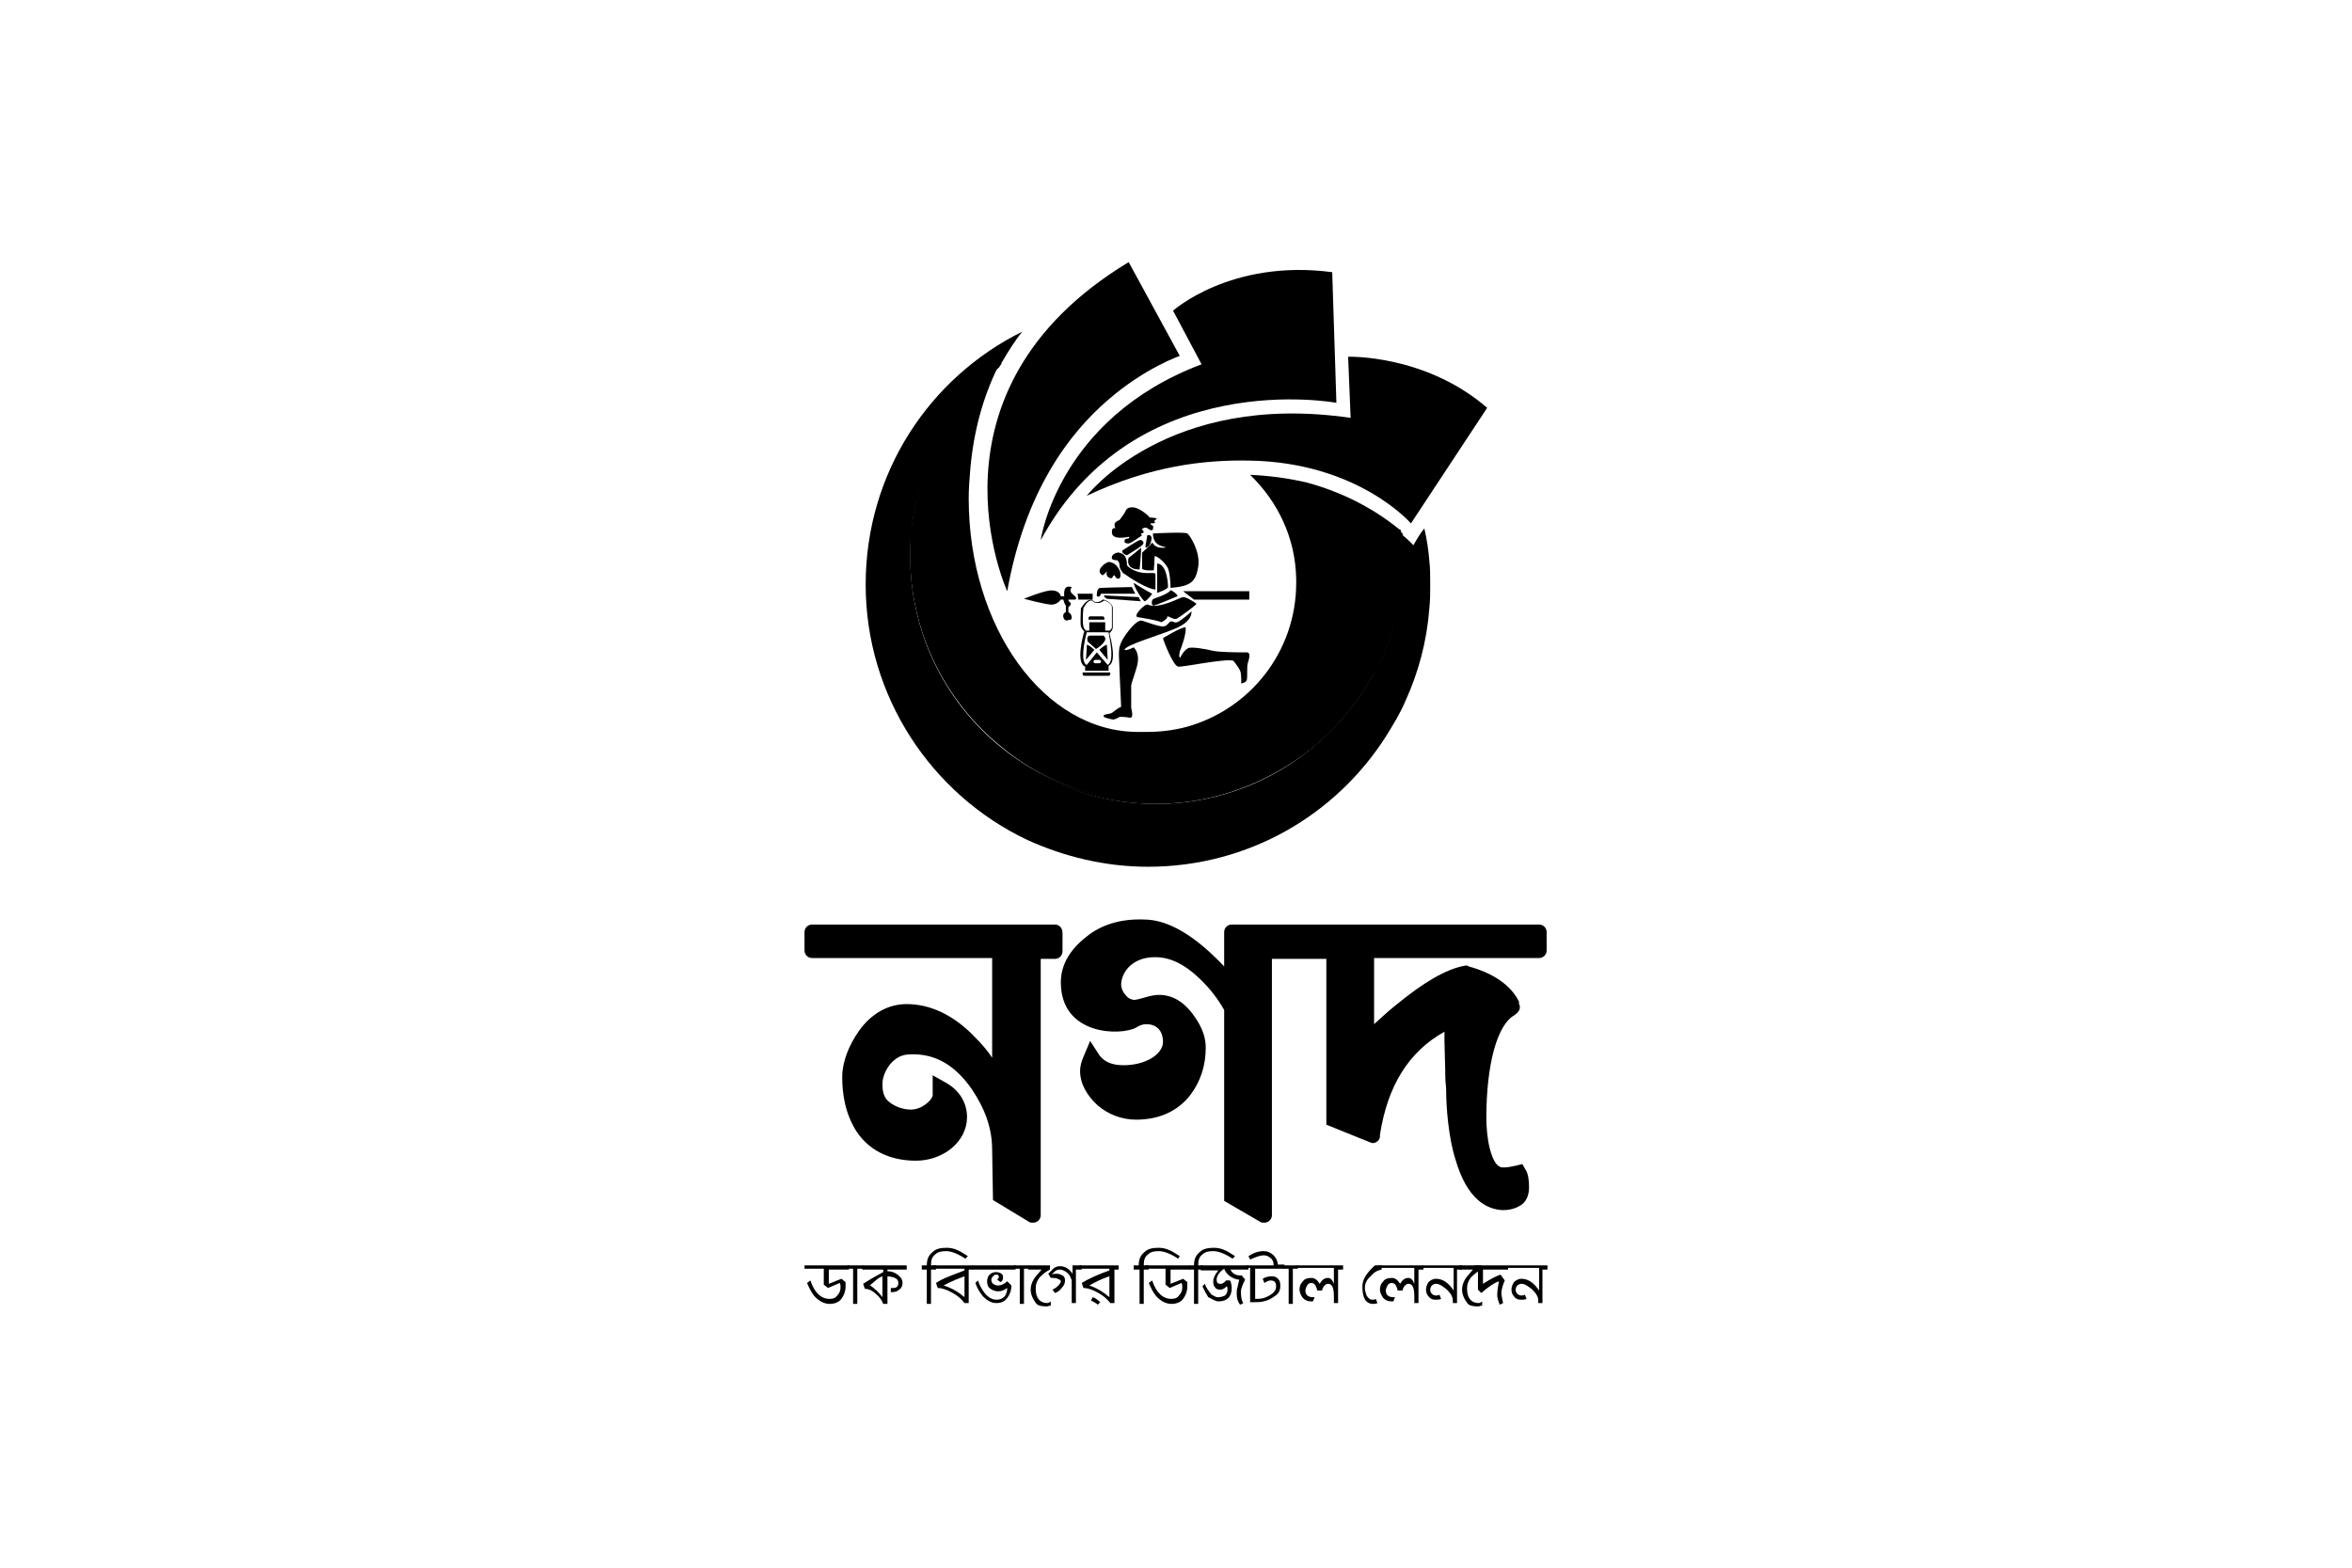 <svg xmlns="http://www.w3.org/2000/svg" height="800" width="1200" xml:space="preserve" y="0" x="0" id="Layer_1" version="1.1" viewBox="-13.305 -31.2 115.31 187.2"><style id="style18" type="text/css">.st0{fill:#ec1c24}.st1{fill:#231f20}.st3{fill:#ea2227}.st4{fill:#f69220}</style><path id="path20" d="M29.9 79.2H.9c-.5 0-.9.4-.9.9v2.2c0 .5.4.9.9.9h21.5v11.9c-.6-.9-1.3-1.7-2.1-2.5-2.5-2.6-5.3-3.9-8.1-3.9-2.2 0-4.2 1.1-5.7 3.2-1.2 1.7-2 3.7-2 5.5 0 1.9.3 4.3 1.7 6.5 1.8 2.7 4.6 3.5 7.1 3.5 3.3 0 6.1-2.3 6.1-5.2 0-1.7-.9-3.2-2.5-4.1l-1.6-.9v2.4c-.1.6-1.3 1.7-2.6 1.7-1.1 0-2.2-.5-2.8-1.1-.5-.5-.6-1.3-.6-1.9 0-.8.3-1.6.9-2.4.7-.8 1.4-1.2 2.5-1.2 2.9-.1 5.3 1.3 7.3 4.2 1.6 2.4 2.4 4.7 2.4 7.2l.1 6 4.3 2.6c.1.1.3.1.5.1.5 0 .9-.4.9-.9V83.3h1.7c.5 0 .9-.4.9-.9v-2.2c0-.6-.4-1-.9-1" className="st0"/><path id="path22" d="M87.7 79.2H51c-.5 0-.9.4-.9.9v4.1c-3.5-3.7-6.7-5.6-9.6-5.6-2.7-.1-5.1.6-6.9 2.1-1.9 1.5-3 3.3-3 5.4 0 6.4 7.2 6.4 9 5.4.3-.2.7-.4 1.2-.4 1.5 0 2 1.1 2 2.1 0 1.5-2.1 2.8-4.7 2.8-1.4 0-2.3-.4-2.9-1.2l-1.1-1.7-.8 1.9c-.2.5-.4 1-.4 1.7 0 1.5.8 2.9 2.1 4.1 1.3 1.1 2.9 1.7 4.6 1.7 2.7 0 5-1 6.5-3 1.2-1.6 1.8-3.5 1.8-5.6 0-1.2-.4-2.4-1.4-3.8-1.2-1.7-2.6-2.5-4.2-2.5-.6 0-1.3.2-2 .4-.3.1-.8.2-.9.2-.2 0-.7-.1-1-.5-.2-.2-.6-.7-.6-1.4.1-1.6 1.5-3.2 4-3.2h.1c1.7 0 3.4.8 5.1 2.4 1.3 1.2 2.3 2.5 3.1 3.9v22.8l4.3 2.5c.1.1.3.1.5.1.5 0 .9-.4.9-.9V83.3h6.5v19.8l5.2 2.1c.1 0 .2.1.3.1.5 0 .9-.4.9-.8v-.2c.9-5.8 3.4-9.9 7.7-12.3v1.1c0 .8.1 3 .1 4.2 0 .7.1 1.2.1 1.6 0 2.2.3 5.8 1.1 8.3 1.4 4.9 3.8 6 5.6 6.1h.1c1 0 1.8-.3 2.4-.8.3-.3.7-.9.7-1.9 0-.9-.1-1.6-.4-2.1l-.4-.7-.8.2c-.9.2-1.2.2-1.3.2h-.2c-.2 0-.3 0-.4-.1-.3-.1-.8-.6-1.2-2.2-.3-1.2-.4-2.7-.4-3.6 0-6.4 1.3-11.2 3.4-12.3l.1-.1c.3-.2.5-.5.5-.8 0-.2 0-.3-.1-.4v-.3c-1-2-3.1-3.4-6-4.2l-.2-.1h-.2c-2.3.4-5 2-8.4 4.8-.9.7-1.7 1.5-2.5 2.2v-7.9h19.7c.5 0 .9-.4.9-.9v-2.2c0-.5-.4-.9-.9-.9" className="st0"/><path id="path24" d="M2.9 120.3v1.8l1.5-.6.5.4v.5c0 .6-.2 1.1-.5 1.5-.3.4-.8.6-1.4.6-.6 0-1.2-.3-1.7-.8-.4-.4-.7-1-1-1.7l.4-.3c.5 1.5 1.3 2.2 2.3 2.2.4 0 .7-.1.9-.4.3-.3.4-.6.4-1 0-.2 0-.3-.1-.5l-1.4.6-.5-.4v-1.9H0v-.4h5.3v.5H2.9z" className="st1"/><path transform="translate(-5.7 -1.1)" id="polygon26" className="st1" d="M11.5 125.6v-4.2h-.7v-.4h1.9v.4H12v4.2z"/><path id="path28" d="M9.9 120.3v.3c.4 0 .8.1 1.2.4.4.3.6.6.6 1 0 .3-.1.6-.4.8-.2.2-.5.3-.9.3h-.1v-.5h.3c.4 0 .6-.2.6-.6 0-.5-.4-.7-1.3-.8v3.3h-.5c-.2-.5-.5-.9-.9-1.2-.4-.4-.9-.6-1.3-.6l-.2-.6c.3-.2 1.1-.7 2.4-1.4v-.3H6.9v-.5h5.3v.5H9.9zm-.6.9c-.2.1-.5.2-.8.5l-.7.6c.3.1.5.4.8.6.1.1.4.4.7.8z" className="st1"/><path id="path30" d="M19.2 119.1c-.9-.6-1.7-.9-2.3-.9-.6 0-1 .1-1.3.4-.4.3-.5.7-.5 1.3h.6v.5h-.6v4.1h-.5v-4.1H14v-.5h.6c0-.7.2-1.2.7-1.6.4-.4 1-.5 1.7-.5.4 0 .9.1 1.3.3.3.1.7.4 1.2.7z" className="st1"/><path id="path32" d="M19.6 120.3v4.1h-.5c-.3-.4-.7-.8-1.4-1.2-.7-.4-1.3-.6-1.8-.6l-.2-.6c.3-.2.8-.5 1.6-.8.2-.1.8-.3 1.8-.7v-.2h-3.8v-.4h4.8v.5h-.5zm-.5.9c-.5.2-1.4.5-2.5 1.1 1 .3 1.8.8 2.5 1.4z" className="st1"/><path id="path34" d="M20 119.9h5.2v.5H20zm2.9 4.5c-.6 0-1.1-.3-1.6-.8-.4-.5-.7-1-.9-1.6l.3-.3c.2.6.5 1.1.8 1.5.4.5.9.8 1.4.8.4 0 .7-.1 1-.4.2-.3.3-.6.3-1-.4.3-.7.4-1.1.4-.3 0-.6-.1-.9-.3-.3-.2-.4-.5-.4-.9 0-.3.1-.6.3-.8.2-.2.5-.3.8-.3.2 0 .5.1.6.2.2.1.2.3.2.5s-.1.4-.3.5l-.4-.3c.1-.1.2-.2.2-.3 0-.2-.1-.3-.3-.3-.2 0-.3.1-.4.2-.1.1-.2.3-.2.4 0 .2.1.4.2.5.2.1.3.2.6.2.4 0 .8-.2 1.1-.5l.5.5c0 .6-.2 1.1-.5 1.5-.3.4-.7.6-1.3.6" className="st1"/><path transform="translate(-5.7 -1.1)" id="polygon36" className="st1" d="M31.4 125.6v-4.2h-.7v-.4h1.8v.4h-.6v4.2z"/><path id="path38" d="M28.9 124.8c-.6 0-1-.1-1.2-.3-.4-.5-.7-1.1-.7-1.7 0-.4.1-.8.4-1.3.2-.3.5-.6.9-1.1h-1.6v-.5h2.6v.5c-.4.2-.8.5-1.2.9-.4.5-.5.9-.5 1.4 0 1.1.5 1.7 1.4 1.7.1 0 .3-.1.4-.2v.5c-.2 0-.3.1-.5.1" className="st1"/><path id="path40" d="M32.4 120.3v4.1h-.5v-2.7c0-.1-.1-.2-.2-.5-.3-.5-.8-.8-1.3-.8-.2 0-.4.1-.6.3l-.3.3c.2-.1.4-.1.6-.1.3 0 .5.1.7.2.2.1.3.3.3.6s-.1.6-.4.9c-.2.3-.5.5-.8.6l-.3-.4c.2-.1.4-.2.6-.4.2-.2.4-.4.4-.6 0-.1-.1-.2-.4-.3-.2-.1-.4-.1-.6-.1h-.2l-.3-.5.6-.6c.2-.2.5-.3.8-.3.6 0 1.1.3 1.5.9v-1h1.1v.5h-.7z" className="st1"/><path id="path42" d="M37 120.3v4.1h-.5c-.3-.4-.7-.8-1.4-1.2-.7-.4-1.3-.6-1.8-.6l-.2-.6c.8-.5 1.9-1 3.3-1.5v-.2h-3.6v-.4h4.7v.5H37zm-.6.9c-.9.3-1.7.7-2.4 1.1.9.3 1.7.8 2.4 1.4zm-1.4 3.4c-.2-.2-.4-.3-.8-.5l.2-.4c.3.1.6.3.9.6z" className="st1"/><path id="path44" d="M44.6 119.1c-.9-.6-1.7-.9-2.3-.9-.6 0-1 .1-1.3.4-.4.3-.5.7-.5 1.3h.6v.5h-.6v4.1H40v-4.1h-.7v-.5h.6c0-.7.2-1.2.7-1.6.4-.4 1-.5 1.7-.5.4 0 .9.1 1.3.3.3.1.7.4 1.2.7z" className="st1"/><path id="path46" d="M43.7 120.3v1.8l1.5-.6.5.4v.5c0 .6-.2 1.1-.5 1.5-.3.4-.8.6-1.4.6-.6 0-1.2-.3-1.7-.8-.4-.4-.7-1-1-1.7l.4-.3c.5 1.5 1.3 2.2 2.3 2.2.4 0 .7-.1.9-.4.3-.3.4-.6.4-1 0-.2 0-.3-.1-.5l-1.4.6-.5-.4v-1.9h-2.4v-.4H46v.5h-2.3z" className="st1"/><path id="path48" d="M51.1 119.1c-.9-.6-1.7-.9-2.3-.9-.6 0-1 .1-1.3.4-.4.3-.5.7-.5 1.3h.6v.5H47v4.1h-.5v-4.1h-.6v-.5h.6c0-.7.2-1.2.7-1.6.4-.4 1-.5 1.7-.5.4 0 .9.1 1.3.3.3.1.7.4 1.2.7z" className="st1"/><path id="path50" d="M50.8 120.3c.2.5.6.8 1.2.8h.2l.4.5c-.3.6-.5 1.1-.5 1.4 0 .7.1 1.2.3 1.4l-.4.2c-.3-.4-.4-.8-.4-1.3 0-.3 0-.6.1-.8 0-.1.1-.4.2-.9-.4 0-.8-.2-1.1-.4-.4-.3-.6-.6-.7-.9-.6.4-.9.9-.9 1.3 0 .3.1.5.4.5.1 0 .3 0 .4-.1.1-.1.3-.2.3-.3h.5c.1.2.2.5.2.9 0 1-.5 1.6-1.6 1.6-.2 0-.4-.1-.6-.2-.1 0-.3-.2-.6-.3-.2-.3-.4-.7-.7-1.3l.3-.3c.1.4.4.8.8 1.3l.4.2c.1.1.3.1.4.1.3 0 .6-.1.8-.2.2-.2.3-.4.3-.7 0-.2 0-.3-.1-.4-.3.3-.5.4-.8.4-.3 0-.5-.1-.6-.3-.2-.2-.2-.4-.2-.7 0-.4.2-.8.6-1.3h-2.1v-.6H53v.5h-2.2z" className="st1"/><path id="path52" d="M53.8 120.3v3.6h.3c.4 0 .9-.1 1.4-.4.5-.3.8-.6.8-1.1 0-.5-.2-.7-.7-.7-.1 0-.4.1-.7.3l-.2-.5c.3-.2.7-.3 1.1-.3.3 0 .6.1.8.4.2.2.2.5.2.8 0 .5-.2.9-.7 1.2-.4.3-.8.5-1.3.6-.3.1-.9.1-1.6.1v-4.1h-.4v-.3H56v-.1c0-.3-.1-.6-.4-.8-.2-.2-.5-.3-.8-.3-.4 0-.9.2-1.6.5l-.2-.4c.6-.4 1.2-.6 1.8-.6.5 0 .9.2 1.2.5.3.3.5.7.5 1.1h.8v.5z" className="st1"/><path transform="translate(-5.7 -1.1)" id="polygon54" className="st1" d="M63.5 125.6v-4.2h-.7v-.4h1.8v.4H64v4.2z"/><path id="path56" d="M63.7 120.3v4.1h-.5v-.8c0-1-.2-1.5-.7-1.5-.2 0-.3.1-.5.3-.1.2-.2.3-.2.5h-.6c0-.2-.1-.4-.2-.6-.1-.2-.3-.3-.5-.3s-.4.1-.5.3c-.1.2-.2.4-.2.6 0 .5.3.8.9.8h.2l-.2.5h-.2c-.4 0-.7-.1-1-.4-.2-.3-.4-.6-.4-1s.1-.7.4-1c.2-.3.6-.4 1-.4s.7.2 1 .7c.3-.5.6-.7 1-.7.3 0 .5.2.7.7v-1.9h-4.4v-.3h5.5v.5h-.6z" className="st1"/><path id="path58" d="M66.9 122.6c0 .3.1.6.2.9.2.3.4.5.7.5.1 0 .3 0 .4-.1l.2.5c-.2.1-.4.1-.5.1-.9 0-1.3-.7-1.3-2.1 0-.8.5-1.6 1.5-2.5h.8v.5c-.5.1-.9.3-1.3.8-.5.4-.7.9-.7 1.4" className="st1"/><path id="path60" d="M73.3 120.3v4.1h-.5v-.8c0-1-.2-1.5-.7-1.5-.2 0-.3.1-.5.3-.1.2-.2.3-.2.5h-.6c0-.2-.1-.4-.2-.6-.1-.2-.3-.3-.5-.3s-.4.1-.5.3c-.1.2-.2.4-.2.6 0 .5.3.8.9.8h.2l-.2.5h-.2c-.4 0-.7-.1-1-.4-.2-.3-.4-.6-.4-1s.1-.7.4-1c.2-.3.6-.4 1-.4s.7.2 1 .7c.3-.5.6-.7 1-.7.3 0 .5.2.7.7v-1.9h-4.4v-.3h5.5v.5h-.6z" className="st1"/><path id="path62" d="M77.9 120.3v4.1h-.5v-.3c0-.4-.2-.8-.7-1.3-.5-.4-.9-.7-1.3-.7-.2 0-.4.1-.5.2-.1.1-.2.3-.2.5s.1.4.2.5c.1.1.3.2.5.2.1 0 .2 0 .4-.1l.2.5c-.2.1-.4.1-.7.1-.3 0-.6-.1-.8-.4-.2-.2-.3-.5-.3-.8 0-.3.1-.6.3-.9.2-.2.5-.4.9-.4.8 0 1.5.5 2.1 1.4v-2.7h-3.7v-.3h4.7v.5h-.6z" className="st1"/><path id="path64" d="M80.4 124.8c-.6 0-1-.1-1.2-.3-.4-.5-.7-1.1-.7-1.7 0-.4.1-.8.4-1.3.2-.3.5-.6.9-1.1h-1.6v-.5h2.6v.5c-.4.2-.8.5-1.2.9-.4.5-.5.9-.5 1.4 0 1.1.5 1.7 1.4 1.7.1 0 .3-.1.4-.2v.5c-.2 0-.3.1-.5.1" className="st1"/><path id="path66" d="M81 120.3v1.8c.8-.5 1.5-.9 2.1-1.1l.5.7c-.3.7-.4 1.2-.4 1.5 0 .3.1.7.2 1.2l-.4.2c-.2-.5-.3-.9-.3-1.1 0-.6.1-1.1.2-1.7-.6.2-1.3.7-2.1 1.4l-.4-.4v-2.4H80v-.5h4v.5h-3z" className="st1"/><path id="path68" d="M88.1 120.3v4.1h-.5v-.3c0-.4-.2-.8-.7-1.3-.5-.4-.9-.7-1.3-.7-.2 0-.4.1-.5.2-.1.1-.2.3-.2.5s.1.4.2.5c.1.1.3.2.5.2.1 0 .2 0 .4-.1l.2.5c-.2.1-.4.1-.7.1-.3 0-.6-.1-.8-.4-.2-.2-.3-.5-.3-.8 0-.3.1-.6.3-.9.2-.2.5-.4.9-.4.8 0 1.5.5 2.1 1.4v-2.7H84v-.3h4.7v.5h-.6z" className="st1"/><path id="rect70" fill="none" d="M0 0h88.6v124.7H0z"/><g transform="translate(-5.7 -1.1)" id="g134"><path id="path72" d="M80.4 39.7c0 .9 0 1.9-.1 2.8-.3 4-1.3 7.7-2.9 11.2-.6 1.4-1.4 2.7-2.2 4-6 9.5-16.5 15.7-28.5 15.7-5.1 0-10-1.2-14.4-3.2C20.9 64.8 13 53.1 13 39.7 13 26.4 20.6 15 31.7 9.5c-.9 1.1-1.7 2.4-2.4 3.6-.1.1-.1.2-.2.3-.4.4-.9.7-1.3 1.1L26.3 16l-.3.3c-.1.1-.2.2-.3.4-.2.2-.4.4-.5.6-.3.4-.7.8-1 1.3-1.4 1.8-2.6 3.9-3.5 6l-.3.6c-.1.3-.2.5-.3.8 0 .1-.1.3-.1.4-.1.4-.3.8-.4 1.2-.1.3-.2.5-.2.8 0 .1-.1.3-.1.4-.1.3-.1.5-.2.8-.2.8-.4 1.7-.5 2.6 0 .2-.1.4-.1.7 0 .2 0 .3-.1.5 0 .3 0 .5-.1.8v2.2c0 9.2 4.2 17.4 10.8 22.8 5.1 4.2 11.6 6.7 18.6 6.7 6.4 0 12.4-2.1 17.2-5.6 3.5-2.6 6.5-5.9 8.6-9.7.3-.5.5-1 .8-1.5 1.7-3.5 2.7-7.5 2.8-11.6v-1c0-1 0-1.9-.1-2.8.1 0 .1.1.1.1.5.4.9.8 1.3 1.2.4-.7.8-1.4 1.3-2 .3 1.3.5 2.6.6 3.9.1.8.1 1.8.1 2.8" className="st3"/><path id="path74" d="M77.1 36.3v1c0 6-2.5 11-2.8 11.6-.2.5-.5 1-.8 1.5-2.1 3.8-5.1 7.2-8.6 9.7-4.8 3.5-10.8 5.6-17.2 5.6-7.1 0-13.6-2.5-18.6-6.7-6.6-5.4-10.8-13.6-10.8-22.8V34c0-.3 0-.5.1-.8 0-.2 0-.3.1-.5 0-.2.1-.4.1-.7.1-.9.3-1.7.5-2.6.1-.3.1-.5.2-.8 0-.1.1-.3.1-.4.1-.3.1-.5.2-.8.1-.4.3-.8.4-1.2 0-.1.1-.3.1-.4.1-.3.2-.5.3-.8l.3-.6c.9-2.1 2.1-4.2 3.5-6 .3-.4.7-.8 1-1.3.2-.2.3-.4.5-.6.1-.1.2-.2.3-.4l.3-.3 1.5-1.5c.4-.4.9-.8 1.3-1.1-.1.1-.1.2-.2.3-.1.1-.1.2-.2.4-1.7 3.5-2.8 7.5-3.2 11.9-.1 1.2-.2 2.4-.2 3.6 0 15.4 9 27.9 20.2 27.9h1.1c1.6 0 3.2-.2 4.7-.6 7.6-2.1 13.1-9 13.1-17.2V39c-.1-4.9-2.2-9.2-5.5-12.4 2.3.1 4.5.4 6.7.9 4.1 1.1 7.9 3 11.1 5.6.1 0 .1.1.2.1.1 1.2.2 2.1.2 3.1" className="st4"/><path id="path76" d="M77.2 36.3v1c0 6.3-2.8 11.7-2.8 11.7-.2.5-.5 1-.8 1.5-2.1 3.8-5.1 7.2-8.7 9.8-5.1 3.6-11 5.6-17.3 5.6-6.8 0-13.5-2.4-18.7-6.7-6.9-5.6-10.8-14-10.8-22.9 0-8.9 4-17.3 10.9-22.9l.3-.2c-.1.1-.1.2-.2.3-.1.1-.1.2-.2.3-6.7 5.6-10.6 13.8-10.6 22.5 0 8.8 3.9 17.1 10.7 22.7 5.2 4.3 11.8 6.6 18.6 6.6 6.2 0 12.1-1.9 17.1-5.5 3.5-2.5 6.5-5.9 8.6-9.7.3-.5.5-1 .8-1.5 0-.1 2.8-5.4 2.8-11.6v-1c0-.9 0-1.9-.1-2.8v-.1c.1 0 .1.1.2.1l.1.1c.1.9.1 1.8.1 2.7" className="st4"/><path id="path78" d="M69.2 18s-24-4.5-35.3 16.4c0 0 2-14.5 19.2-21L49.7 7s6.9-6.2 19-4.6z" className="st3"/><path id="path80" d="M39.4 29.1s9.6-12.5 31.5-9.3l-.3-7.3s9.2-.3 16.6 6.1l-9.1 13.8s-6.3-7.3-19.3-7.5c-5.3-.1-11.8.6-19.4 4.2" className="st4"/><path id="path82" d="M29.9 40.5s-11-23.9 14.5-39.3l6.1 11.2s-4.1 1.4-8.5 5.2c-4.8 4.1-10 11.1-12.1 22.9" className="st4"/><g id="g132"><path id="path84" d="M44.4 34s-2.1.5-2-.6c0-.4.2-.5.4-.4 0-.2-.4-.7.5-1 .3-.4.6-.8.7-1 .1-.3.3-.6 1.1-.5.8.2 1.7 1 1.8 1.2.5 0 1 .1.8.2-.2.1-.3.3-.2.3 0 0 .3.2-.5.2 0 .2.2.2.3.3.1.1 0 .2 0 .2s.1.4-.3.3c-.4-.2-.4-.3-.6-.3-.1 0-.4.1-.4.2s.5.4-.1.5c-.1.1.2.2 0 .3-.2.1-1.1.8-1.5.9-.4 0-.5-.1-.5-.3 0-.2.2-.3.5-.3.1-.1.1-.2 0-.2" className="st0"/><path id="path86" d="M44.2 36.2c-.2 0-.8-.4-.5-.6.3-.2 1.7-1.1 2-1.2.3-.1.7.3.3.6-.3.3-1.8 1.2-1.8 1.2" className="st0"/><path id="path88" d="M46.4 35.2c0-.2.2-1.1.2-1.3 0-.2.7-.2.5.5-.1.8-.7 1-.7.8" className="st0"/><path id="path90" d="M47.3 33.6s3.8-.2 4.1 0c.3.2 1.6 2.2 1.3 4-.3 1.8-.9 2.3-3.3 2.5 0-.6-.1-2.1-.4-2.5-.2-.4-1.1-1.3-1.5-1.3 0 .4-.1 1.7-.1 1.7s-1.2.1-1.4-.2v-1.9s1.1-1 1.2-1.2c.2.1.2.7 1.6.6.1-.2-1.5 0-1.5-1.7" className="st0"/><path id="path92" d="M45.9 35.3s-1.2 1-1.5 1.2c-.1.3-.3 1.4 1.3 1.4.1-.7.2-2.6.2-2.6" className="st0"/><path id="path94" d="M43 36.8c-.4 0-.7-.1-.6-.4 0-.3.6-.6.9-.5.3.1.9.2.9 1.5.2.3 1 .8 1.9.9.9.1 1.5-.1 1.5.2v1.8s-1.1 0-3.9-2c-.2-.3-.4-.5-.4-1 0-.2-.2-.5-.3-.5" className="st0"/><path id="path96" d="M42.1 37c-.5 0-1.8 1.1-.8 1.6.3-.2.5-.5.5-.5s-.2.6.3.8c.5.2.3-.3.6-.3.2.3.2.4.5.4s.3-.8 0-1.2c-.3-.5-.6-.7-1.1-.8" className="st0"/><path id="path98" d="M47.8 37.2v3.5s1.2-.4 1.3-.7c0-.6-.2-2.8-1.3-2.8" className="st0"/><path id="path100" d="M45 39.5s1.4.9 2.2 1.3c-.1.2-.7.9-.9.9-.2-.1-1.2-1.5-1.3-2.2" className="st0"/><path id="polygon102" className="st0" d="M38.3 40.8h1.8v.7h-1.7z"/><path id="polygon104" className="st0" d="M58.8 40.5h-7.9l1.3 1h6.6z"/><path id="path106" d="M49.4 40.4c.1-.1 1 .6.8.7-.3.1-2.7 1.2-2.9 1.1-.2-.1-.2-.7.1-.8.2-.1 1.6-.5 2-1" className="st0"/><path id="path108" d="M46.7 42.1c-.3-.2-1.9 1.4-1.2 1.5.7.1 2.4.4 2.8.6.4-.2.8-.5.7-.7.3 0 .7.4 1.1.3.4-.2 2.3-1.6 2.4-1.8-.4-.3-1.2-.8-1.6-.8-.3 0-2.9 1.5-4.2.9" className="st0"/><path id="path110" d="M45.9 44c.2 0 2.2.8 2.7.7.5-.1.6-.6.9-.6.3 0 .4.3.9 0s1.3-1 1.5-1.2c0 .3 0 1.2-1.8 2s-6.1 2-6.2 2.6c.2.1.7-.1 1.1-.3.2.2.6.7.5 1.7-.1.9-.8 2.5-.8 2.9v2.6c0 .2.4 1.3-.2 1.2-.5-.1-.9-.1-1.1-.1-.2 0-.6.4-1 .3-.4-.1-1-.2-1-.4s.4-.2.8-.3c.4-.1.6-.5 1.3-.8 0-.5-.2-3.9-.2-4.6 0-.7-.2-2.2.1-2.8.1-.6 1.7-2.9 2.5-2.9" className="st0"/><path id="path112" d="M48.5 46.1c0 .2 1.2 3.3 1.8 3.4.5.1 5.6-1 6.6-.7.3.4.9 1.1.9 1.6 0 0 .1 1 0 1.1.2 0 .6-.1.7-.4.1-.3 0-1.6.1-1.9 0-.2.6-1.5-.2-1.4-.8 0-3.2 0-4-.2-.8-.2-2.5-.5-2.9-.3-.4.2-.9.9-.9 1.1-.2 0-.2-.1-.1-.7.2-.5.8-2.1.7-2.9-.6 0-2.7 1.3-2.7 1.3" className="st0"/><path id="path114" d="M45.6 41.2c.1.1.1.4.3.5l-4.1-.3s-.5-.3-.3-.4z" className="st0"/><path id="path116" d="M41.1 40.8h4.1s-.3-.5-.4-.8c-.7 0-3.8.1-3.8.1s-.4 0-.4.8c-.1.2.3.5.5-.1" className="st0"/><path id="path118" d="M37.2 41.5h.8s.3-.1 0-.4c-.3-.3-.8-.5-.4-1.1-.4-.1-1-.2-.9 1.1h-.4s-.1-.7-1.1-.7c-.9 0-3.3 1-3.3 1s2.6.7 3.3.7c.7 0 1.1-.6 1.1-.6h.3s.1.5.3.7v.8s-.4.1-.3.6c.1.4.4.4.4.4.1 0 .2-.1.5-.1.2-.2.1-.7-.3-.9v-.6s.3-.2.3-.4-.3-.2-.3-.5" className="st0"/><path id="path120" d="M42.1 45.5c.3-.2.4-.6.4-.6v-2.4c0-.6-1-1-1.1-1h-.1c-.1.1-.4.3-.6.3-.3 0-.4 0-.7-.3-.8 0-1.2 1-1.3 1 0 .2-.1 1.9 0 2.2.1.3.3.5.4.6-.2.6-1 3.8.1 4.2v.5H42v-.6c1-.4.3-3.1.1-3.9m-3.1-3c.1-.1.4-.9 1-.9.3.3.5.3.8.3.3 0 .5-.2.7-.3.3.1.9.4.9.8v2.4c0 .1-.1.3-.3.4h-.5v-1h-1.9v1h-.4c-.1-.1-.3-.3-.3-.5-.1-.2-.1-1.4 0-2.2m1.9 6.6h-.5c-.1 0-.2-.1-.2-.2s.1-.2.2-.2h.5c.1 0 .2.1.2.2s-.1.2-.2.2m1 .2l-1.3-1.5-1.2 1.5c-.8-.3-.3-2.8 0-3.9H42c.2 1.1.7 3.5-.1 3.9" className="st0"/><path id="path122" d="M41.5 46.5c.3-.4-.1-.7-.1-.7h-1.6c-.5 0-.3.7-.3.7l1 .9s.7-.4 1-.9" className="st0"/><path id="path124" d="M40.9 47.5l1 1.2s-.1-1.4-.1-1.8c-.3 0-.9.6-.9.6" className="st0"/><path id="path126" d="M39.4 46.9c0 .5-.1 1.8-.1 1.8l1-1.2s-.6-.6-.9-.6" className="st0"/><path id="path128" d="M41.3 43.9h.2v-.2c0-.1-.1-.2-.2-.2h-1.5c-.1 0-.2.1-.2.2v.2h.2z" className="st0"/><path id="path130" d="M39.1 50.2h-.2v.2c0 .1.1.2.2.2H42c.1 0 .2-.1.2-.2v-.2H42z" className="st0"/></g></g></svg>